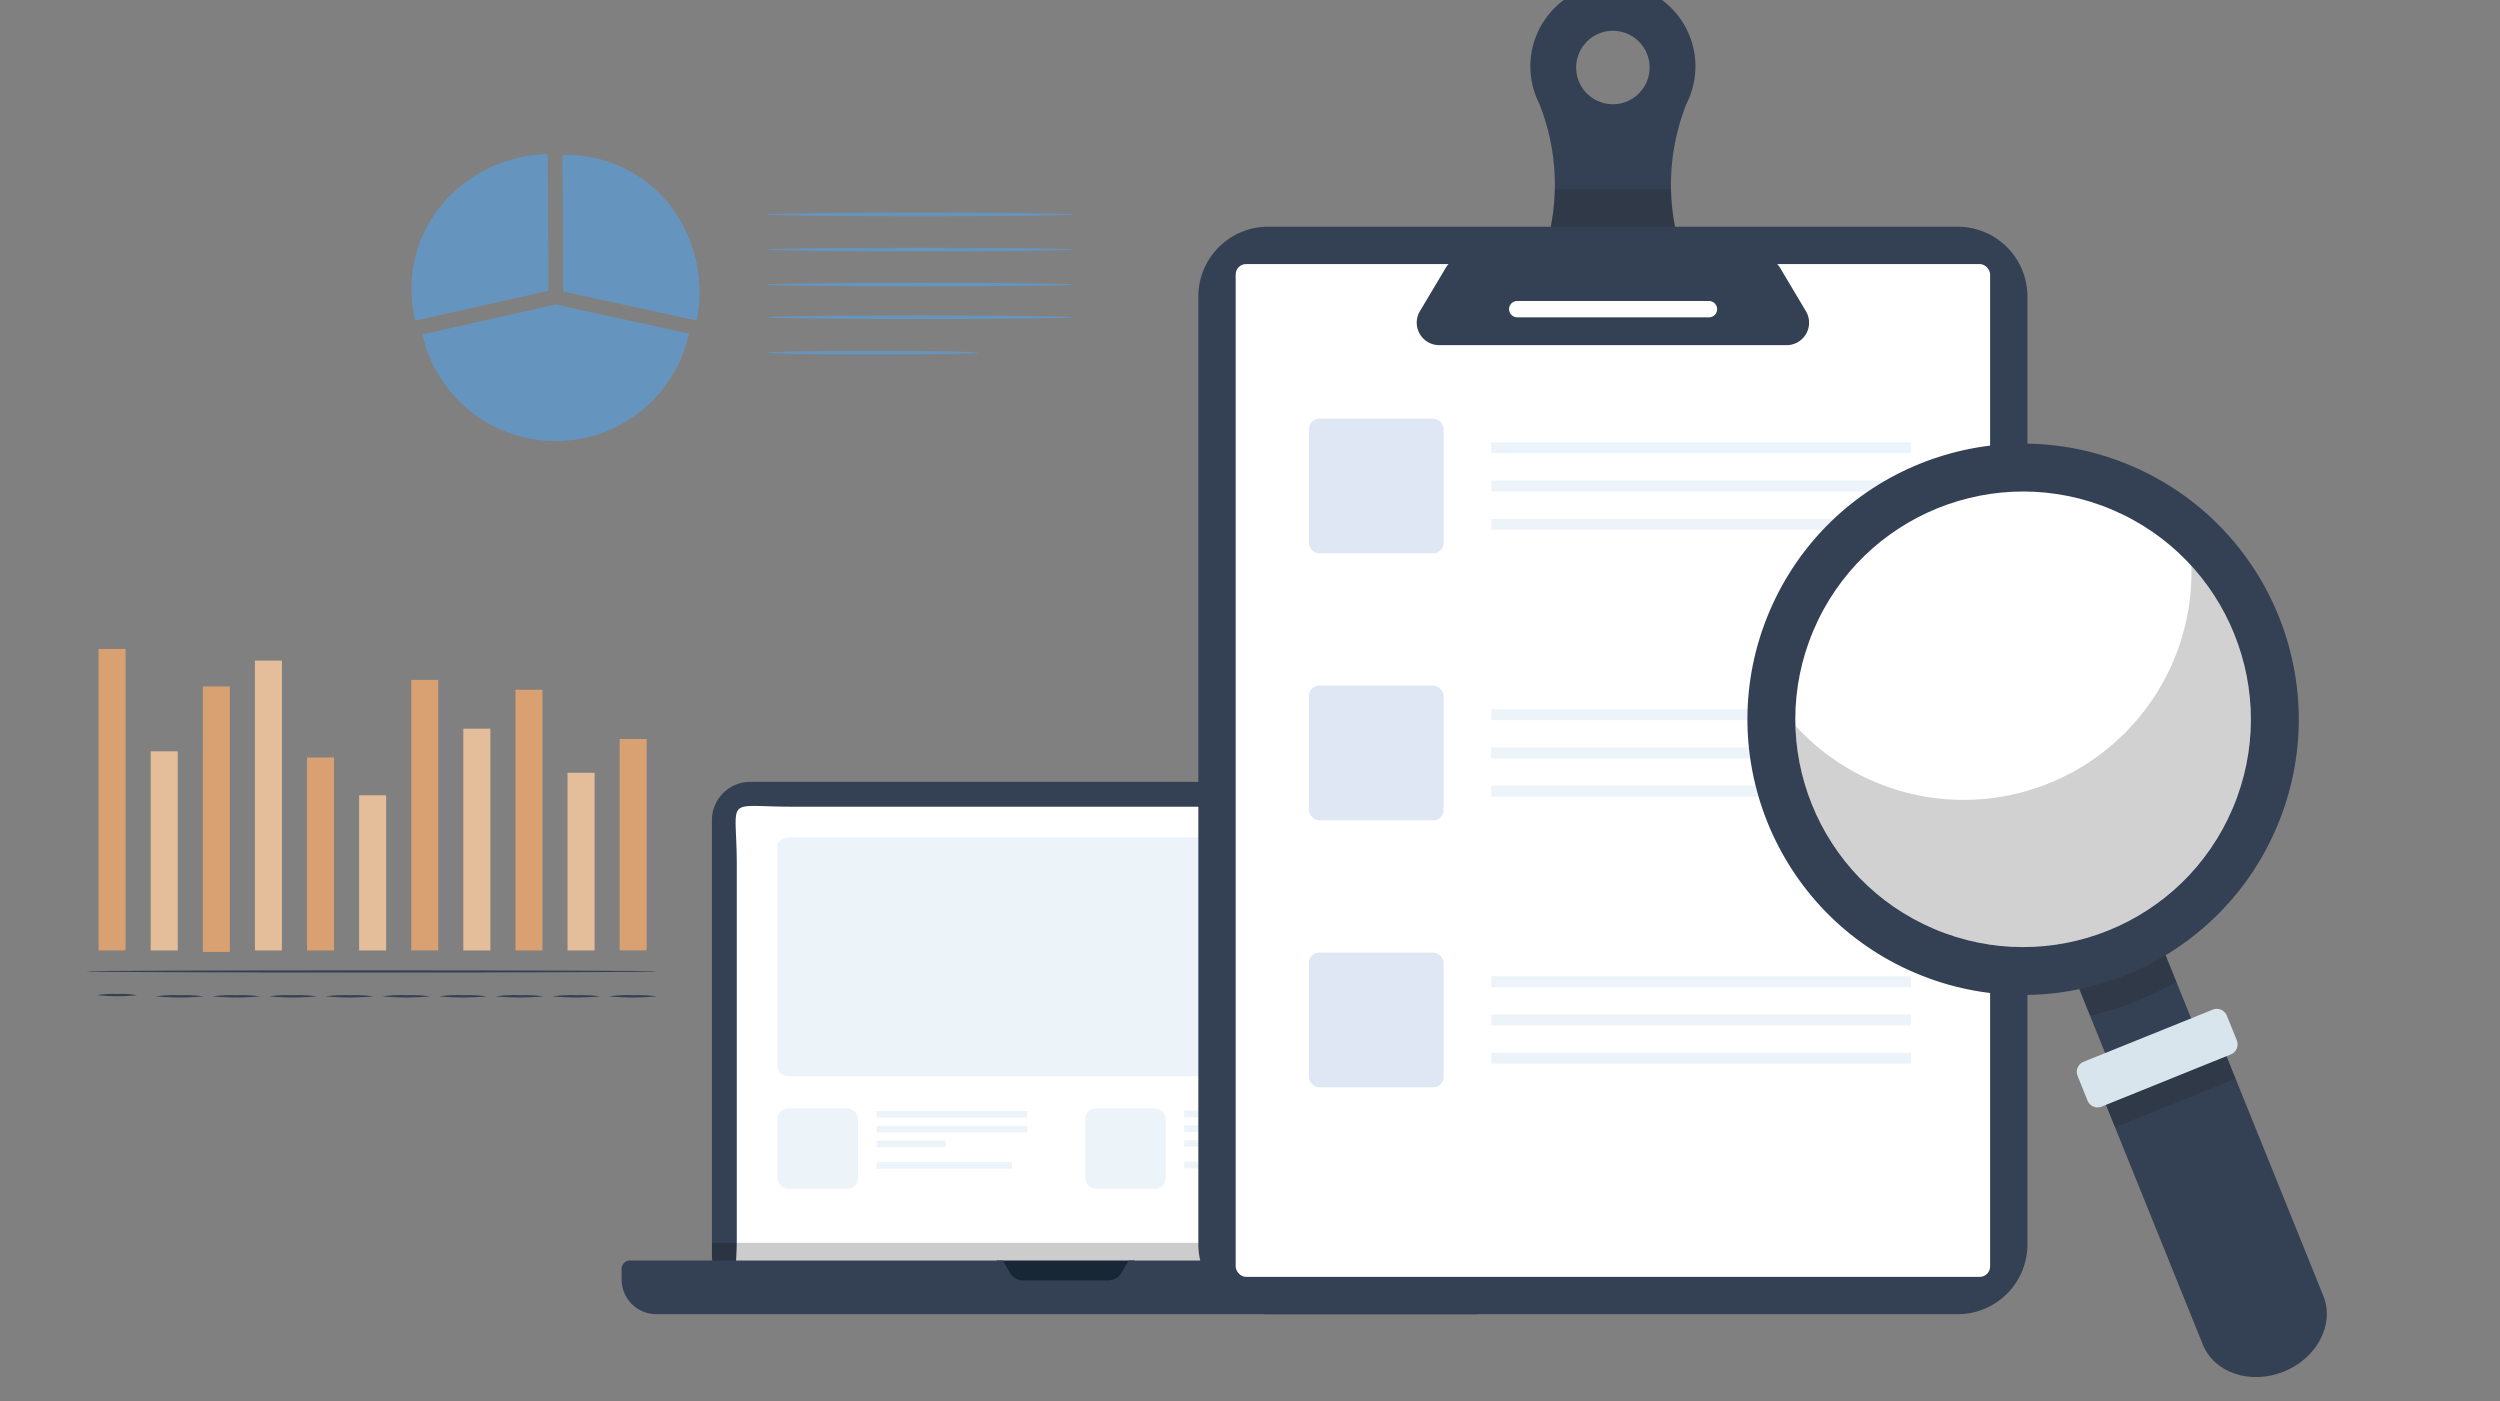 <svg xmlns="http://www.w3.org/2000/svg" xmlns:xlink="http://www.w3.org/1999/xlink" width="480" height="269" viewBox="0 0 480 269">
  <rect x="0" y="0" width="480" height="269" fill="#808080" stroke="none"/>
  <defs>
    <clipPath id="clip-path">
      <rect id="Rectángulo_31331" data-name="Rectángulo 31331" width="480" height="269" transform="translate(180 7144)" fill="#ffd947"/>
    </clipPath>
  </defs>
  <g id="Enmascarar_grupo_4" data-name="Enmascarar grupo 4" transform="translate(-180 -7144)" clip-path="url(#clip-path)">
    <g id="Grupo_70349" data-name="Grupo 70349" transform="translate(196.48 7140.884)">
      <g id="Grupo_50275" data-name="Grupo 50275" transform="translate(102.872 153.233)">
        <path id="Trazado_100403" data-name="Trazado 100403" d="M2719.33,1780.363v83.505a7.44,7.44,0,0,1-.072,1.031,7.353,7.353,0,0,1-7.292,6.332H2590.824a7.348,7.348,0,0,1-2.437-.413,7.259,7.259,0,0,1-1.56-.765,7.363,7.363,0,0,1-3.366-6.186v-83.505a7.363,7.363,0,0,1,7.363-7.363h121.142A7.364,7.364,0,0,1,2719.33,1780.363Z" transform="translate(-2566.122 -1773)" fill="#344154"/>
        <path id="Trazado_100500" data-name="Trazado 100500" d="M10.855.017h91.051a24.47,24.47,0,0,1,24.47,24.47V70.3a24.47,24.47,0,0,1-24.47,24.47H9.867C-3.647,94.772.052,96.2.052,82.687V11.23C.052-2.284-2.659.017,10.855.017Z" transform="translate(22.059 4.755)" fill="#fff"/>
        <path id="Trazado_100404" data-name="Trazado 100404" d="M2691.24,1908.015c-1.252,0-2.271-.718-2.271-1.6V1863.73c0-.882,1.019-1.6,2.271-1.6h106.136c1.251,0,2.27.718,2.27,1.6v42.685c0,.882-1.018,1.6-2.27,1.6Z" transform="translate(-2659.034 -1851.489)" fill="#edf4f9"/>
        <path id="Trazado_100405" data-name="Trazado 100405" d="M2719.33,2514.305v3.546a7.353,7.353,0,0,1-3.367,6.184H2586.827a7.356,7.356,0,0,1-3.366-6.184v-3.546Z" transform="translate(-2566.122 -2425.804)" opacity="0.2" style="mix-blend-mode: multiply;isolation: isolate"/>
        <rect id="Rectángulo_29036" data-name="Rectángulo 29036" width="26.486" height="4.046" transform="translate(72.03 91.899)" fill="#172735"/>
        <path id="Trazado_100406" data-name="Trazado 100406" d="M2608.773,2544.388v2.013a6.676,6.676,0,0,1-6.676,6.676H2444.9a6.677,6.677,0,0,1-6.677-6.676v-2.013a1.62,1.62,0,0,1,1.621-1.62h71.576l1.364,2.363a2.93,2.93,0,0,0,2.538,1.466h16.35a2.929,2.929,0,0,0,2.537-1.466l1.364-2.363h71.576A1.62,1.62,0,0,1,2608.773,2544.388Z" transform="translate(-2438.227 -2450.869)" fill="#344154"/>
        <g id="Grupo_50274" data-name="Grupo 50274" transform="translate(29.935 62.693)">
          <rect id="Rectángulo_29037" data-name="Rectángulo 29037" width="15.458" height="15.458" rx="2" fill="#edf4f9"/>
          <rect id="Rectángulo_29038" data-name="Rectángulo 29038" width="28.949" height="1.279" transform="translate(19.012 0.498)" fill="#edf4f9"/>
          <rect id="Rectángulo_29039" data-name="Rectángulo 29039" width="28.949" height="1.279" transform="translate(19.012 3.34)" fill="#edf4f9"/>
          <rect id="Rectángulo_29040" data-name="Rectángulo 29040" width="13.255" height="1.279" transform="translate(19.012 6.183)" fill="#edf4f9"/>
          <rect id="Rectángulo_29041" data-name="Rectángulo 29041" width="26.012" height="1.279" transform="translate(19.012 10.306)" fill="#edf4f9"/>
        </g>
        <rect id="Rectángulo_29042" data-name="Rectángulo 29042" width="15.458" height="15.458" rx="2" transform="translate(89.022 62.693)" fill="#edf4f9"/>
        <rect id="Rectángulo_29043" data-name="Rectángulo 29043" width="28.949" height="1.279" transform="translate(108.034 63.112)" fill="#edf4f9"/>
        <rect id="Rectángulo_29044" data-name="Rectángulo 29044" width="28.949" height="1.279" transform="translate(108.034 65.954)" fill="#edf4f9"/>
        <rect id="Rectángulo_29045" data-name="Rectángulo 29045" width="13.255" height="1.279" transform="translate(108.034 68.797)" fill="#edf4f9"/>
        <rect id="Rectángulo_29046" data-name="Rectángulo 29046" width="26.012" height="1.279" transform="translate(108.034 72.92)" fill="#edf4f9"/>
      </g>
      <g id="Grupo_50287" data-name="Grupo 50287" transform="translate(213.604)">
        <g id="Grupo_50285" data-name="Grupo 50285">
          <path id="Trazado_100440" data-name="Trazado 100440" d="M3827.33,952.777q-.267-.687-.51-1.382a42.034,42.034,0,0,1,.675-29.459,15.847,15.847,0,1,0-29.1-1.828,15.7,15.7,0,0,0,.78,1.828,41.985,41.985,0,0,1,3.006,16.51,42.032,42.032,0,0,1-2.333,12.95q-.241.694-.509,1.382-.412,1.061-.885,2.105l-.965,2.133h31.7l-.968-2.133Q3827.743,953.839,3827.33,952.777Zm-14-44.782a7.049,7.049,0,1,1-7.048,7.05A7.051,7.051,0,0,1,3813.332,907.994Z" transform="translate(-3733.741 -898.965)" fill="#344154"/>
          <path id="Trazado_100441" data-name="Trazado 100441" d="M3829.179,1184.939h-31.7l.965-2.134a41.95,41.95,0,0,0,3.727-16.437h22.31a41.942,41.942,0,0,0,3.727,16.437Z" transform="translate(-3733.74 -1126.889)" fill="#1a1a1a" opacity="0.2" style="mix-blend-mode: multiply;isolation: isolate"/>
          <path id="Trazado_100442" data-name="Trazado 100442" d="M3524.916,1228.293v182.022a13.4,13.4,0,0,1-13.386,13.387H3379.118a13.4,13.4,0,0,1-13.387-13.387V1228.293a13.4,13.4,0,0,1,13.387-13.386H3511.53A13.4,13.4,0,0,1,3524.916,1228.293Z" transform="translate(-3365.732 -1168.261)" fill="#344154"/>
          <rect id="Rectángulo_29051" data-name="Rectángulo 29051" width="144.851" height="194.462" rx="2" transform="translate(7.167 53.812)" fill="#fff"/>
          <path id="Trazado_100443" data-name="Trazado 100443" d="M3724.39,1264.516l-4.962-8.329a4.319,4.319,0,0,0-3.7-2.106h-56.784a4.306,4.306,0,0,0-3.163,1.382,4.17,4.17,0,0,0-.542.724l-4.963,8.329a4.313,4.313,0,0,0,3.7,6.52h66.709A4.312,4.312,0,0,0,3724.39,1264.516Zm-18.654,1.176h-36.812a1.567,1.567,0,0,1,0-3.133h36.812a1.567,1.567,0,1,1,0,3.133Z" transform="translate(-3607.738 -1201.652)" fill="#344154"/>
        </g>
        <g id="Grupo_50286" data-name="Grupo 50286" transform="translate(21.22 83.488)">
          <rect id="Rectángulo_29052" data-name="Rectángulo 29052" width="25.868" height="25.868" rx="2" fill="#dee7f3"/>
          <rect id="Rectángulo_29053" data-name="Rectángulo 29053" width="25.868" height="25.868" rx="2" transform="translate(0 51.262)" fill="#dee7f3"/>
          <rect id="Rectángulo_29054" data-name="Rectángulo 29054" width="25.868" height="25.868" rx="2" transform="translate(0 102.523)" fill="#dee7f3"/>
        </g>
        <rect id="Rectángulo_29055" data-name="Rectángulo 29055" width="80.589" height="2.095" transform="translate(56.216 88.027)" fill="#edf4f9"/>
        <rect id="Rectángulo_29056" data-name="Rectángulo 29056" width="80.589" height="2.095" transform="translate(56.216 95.375)" fill="#edf4f9"/>
        <rect id="Rectángulo_29057" data-name="Rectángulo 29057" width="80.589" height="2.095" transform="translate(56.216 102.722)" fill="#edf4f9"/>
        <rect id="Rectángulo_29058" data-name="Rectángulo 29058" width="80.589" height="2.095" transform="translate(56.216 139.289)" fill="#edf4f9"/>
        <rect id="Rectángulo_29059" data-name="Rectángulo 29059" width="80.589" height="2.095" transform="translate(56.216 146.636)" fill="#edf4f9"/>
        <rect id="Rectángulo_29060" data-name="Rectángulo 29060" width="80.589" height="2.095" transform="translate(56.216 153.984)" fill="#edf4f9"/>
        <rect id="Rectángulo_29061" data-name="Rectángulo 29061" width="80.589" height="2.095" transform="translate(56.216 190.55)" fill="#edf4f9"/>
        <rect id="Rectángulo_29062" data-name="Rectángulo 29062" width="80.589" height="2.095" transform="translate(56.216 197.898)" fill="#edf4f9"/>
        <rect id="Rectángulo_29063" data-name="Rectángulo 29063" width="80.589" height="2.095" transform="translate(56.216 205.246)" fill="#edf4f9"/>
      </g>
      <g id="Grupo_50293" data-name="Grupo 50293" transform="matrix(0.921, 0.391, -0.391, 0.921, 343.924, 71.833)">
        <path id="Trazado_100475" data-name="Trazado 100475" d="M17.639,0l36.48,36.479c4.151,4.15,3.566,11.463-1.3,16.334h0c-4.871,4.871-12.183,5.455-16.334,1.305L0,17.64Z" transform="translate(95.039 95.739)" fill="#344154"/>
        <rect id="Rectángulo_29067" data-name="Rectángulo 29067" width="17.794" height="19.386" transform="translate(80.715 93.996) rotate(-45)" fill="#344154"/>
        <path id="Trazado_100476" data-name="Trazado 100476" d="M12.582,0l6.328,6.327a58.612,58.612,0,0,1-5.516,6.366A58.7,58.7,0,0,1,6.219,18.8L0,12.582Z" transform="translate(80.714 81.414)" fill="#1a1a1a" opacity="0.2" style="mix-blend-mode: multiply;isolation: isolate"/>
        <circle id="Elipse_4021" data-name="Elipse 4021" cx="52.888" cy="52.888" r="52.888" fill="#344154"/>
        <circle id="Elipse_4022" data-name="Elipse 4022" cx="43.699" cy="43.699" r="43.699" transform="translate(9.188 9.188)" fill="#fff" style="mix-blend-mode: screen;isolation: isolate"/>
        <path id="Trazado_100477" data-name="Trazado 100477" d="M83.437,39.737A43.706,43.706,0,0,1,0,57.944,43.72,43.72,0,0,0,61.907,18.206,43.522,43.522,0,0,0,57.944,0,43.7,43.7,0,0,1,83.437,39.737Z" transform="translate(13.15 13.15)" fill="#1a1a1a" opacity="0.2" style="mix-blend-mode: multiply;isolation: isolate"/>
        <rect id="Rectángulo_29068" data-name="Rectángulo 29068" width="24.946" height="6.611" transform="translate(95.039 113.378) rotate(-45)" fill="#1a1a1a" opacity="0.2" style="mix-blend-mode: multiply;isolation: isolate"/>
        <path id="Trazado_100478" data-name="Trazado 100478" d="M26.052,7.166,7.165,26.053a2.091,2.091,0,0,1-2.957,0l-3.6-3.6a2.093,2.093,0,0,1,0-2.958L19.5.613a2.091,2.091,0,0,1,2.958,0l3.6,3.6A2.091,2.091,0,0,1,26.052,7.166Z" transform="translate(88.649 89.347)" fill="#d8e5ed"/>
      </g>
      <g id="Grupo_70348" data-name="Grupo 70348" transform="translate(0 127.721)">
        <rect id="Rectángulo_8579" data-name="Rectángulo 8579" width="5.18" height="57.878" transform="translate(2.449)" fill="#d9a171"/>
        <rect id="Rectángulo_8580" data-name="Rectángulo 8580" width="5.18" height="38.218" transform="translate(12.46 19.659)" fill="#d9a171"/>
        <rect id="Rectángulo_8581" data-name="Rectángulo 8581" width="5.18" height="50.973" transform="translate(22.464 7.193)" fill="#d9a171"/>
        <rect id="Rectángulo_8582" data-name="Rectángulo 8582" width="5.18" height="55.637" transform="translate(32.468 2.234)" fill="#d9a171"/>
        <rect id="Rectángulo_8583" data-name="Rectángulo 8583" width="5.18" height="37.044" transform="translate(42.472 20.833)" fill="#d9a171"/>
        <rect id="Rectángulo_8584" data-name="Rectángulo 8584" width="5.18" height="29.777" transform="translate(52.476 28.1)" fill="#d9a171"/>
        <rect id="Rectángulo_8585" data-name="Rectángulo 8585" width="5.18" height="51.933" transform="translate(62.48 5.938)" fill="#d9a171"/>
        <rect id="Rectángulo_8586" data-name="Rectángulo 8586" width="5.18" height="42.573" transform="translate(72.484 15.305)" fill="#d9a171"/>
        <rect id="Rectángulo_8587" data-name="Rectángulo 8587" width="5.18" height="50.054" transform="translate(82.489 7.823)" fill="#d9a171"/>
        <rect id="Rectángulo_8588" data-name="Rectángulo 8588" width="5.18" height="34.098" transform="translate(92.493 23.772)" fill="#d9a171"/>
        <rect id="Rectángulo_8589" data-name="Rectángulo 8589" width="5.18" height="40.587" transform="translate(102.497 17.284)" fill="#d9a171"/>
        <path id="Trazado_108171" data-name="Trazado 108171" d="M346.887,275.9c0,.121-24.584.215-54.9.215s-54.9-.094-54.9-.215,24.577-.208,54.9-.208S346.887,275.784,346.887,275.9Z" transform="translate(-237.09 -213.995)" fill="#344154"/>
        <path id="Trazado_108172" data-name="Trazado 108172" d="M247.989,282.688a34.536,34.536,0,0,1-7.689,0,17.467,17.467,0,0,1,3.845-.208A17.979,17.979,0,0,1,247.989,282.688Z" transform="translate(-238.146 -216.229)" fill="#344154"/>
        <path id="Trazado_108173" data-name="Trazado 108173" d="M266.262,283.035a49.3,49.3,0,0,1-9.192,0,25.282,25.282,0,0,1,4.6-.215A27.657,27.657,0,0,1,266.262,283.035Z" transform="translate(-243.664 -216.341)" fill="#344154"/>
        <path id="Trazado_108174" data-name="Trazado 108174" d="M282.492,283.035a49.3,49.3,0,0,1-9.192,0,25.283,25.283,0,0,1,4.6-.215A27.657,27.657,0,0,1,282.492,283.035Z" transform="translate(-249.004 -216.341)" fill="#344154"/>
        <path id="Trazado_108175" data-name="Trazado 108175" d="M298.7,283.035a49.3,49.3,0,0,1-9.192,0,25.222,25.222,0,0,1,4.6-.215A27.586,27.586,0,0,1,298.7,283.035Z" transform="translate(-254.338 -216.341)" fill="#344154"/>
        <path id="Trazado_108176" data-name="Trazado 108176" d="M314.912,283.035a49.3,49.3,0,0,1-9.192,0,25.282,25.282,0,0,1,4.6-.215A27.658,27.658,0,0,1,314.912,283.035Z" transform="translate(-259.672 -216.341)" fill="#344154"/>
        <path id="Trazado_108177" data-name="Trazado 108177" d="M331.132,283.035a49.3,49.3,0,0,1-9.192,0,25.282,25.282,0,0,1,4.6-.215A27.657,27.657,0,0,1,331.132,283.035Z" transform="translate(-265.009 -216.341)" fill="#344154"/>
        <path id="Trazado_108178" data-name="Trazado 108178" d="M347.352,283.035a49.3,49.3,0,0,1-9.192,0,25.222,25.222,0,0,1,4.6-.215A27.586,27.586,0,0,1,347.352,283.035Z" transform="translate(-270.345 -216.341)" fill="#344154"/>
        <path id="Trazado_108179" data-name="Trazado 108179" d="M363.562,283.035a49.3,49.3,0,0,1-9.192,0,25.283,25.283,0,0,1,4.6-.215A27.657,27.657,0,0,1,363.562,283.035Z" transform="translate(-275.679 -216.341)" fill="#344154"/>
        <path id="Trazado_108180" data-name="Trazado 108180" d="M379.782,283.035a49.3,49.3,0,0,1-9.192,0,25.221,25.221,0,0,1,4.6-.215A27.585,27.585,0,0,1,379.782,283.035Z" transform="translate(-281.016 -216.341)" fill="#344154"/>
        <path id="Trazado_108181" data-name="Trazado 108181" d="M395.992,283.035a49.3,49.3,0,0,1-9.192,0,25.283,25.283,0,0,1,4.6-.215A27.657,27.657,0,0,1,395.992,283.035Z" transform="translate(-286.35 -216.341)" fill="#344154"/>
        <g id="Grupo_58062" data-name="Grupo 58062" transform="translate(12.46 19.659)" opacity="0.3">
          <rect id="Rectángulo_8590" data-name="Rectángulo 8590" width="5.18" height="38.218" fill="#fff"/>
        </g>
        <g id="Grupo_58063" data-name="Grupo 58063" transform="translate(32.468 2.234)" opacity="0.3">
          <rect id="Rectángulo_8591" data-name="Rectángulo 8591" width="5.18" height="55.637" fill="#fff"/>
        </g>
        <g id="Grupo_58064" data-name="Grupo 58064" transform="translate(52.476 28.1)" opacity="0.3">
          <rect id="Rectángulo_8592" data-name="Rectángulo 8592" width="5.18" height="29.777" fill="#fff"/>
        </g>
        <g id="Grupo_58065" data-name="Grupo 58065" transform="translate(72.484 15.305)" opacity="0.3">
          <rect id="Rectángulo_8593" data-name="Rectángulo 8593" width="5.18" height="42.573" fill="#fff"/>
        </g>
        <g id="Grupo_58066" data-name="Grupo 58066" transform="translate(92.493 23.772)" opacity="0.3">
          <rect id="Rectángulo_8594" data-name="Rectángulo 8594" width="5.18" height="34.098" fill="#fff"/>
        </g>
      </g>
      <g id="Grupo_70352" data-name="Grupo 70352" transform="translate(62.546 32.729)">
        <g id="Grupo_58060" data-name="Grupo 58060">
          <g id="Grupo_58059" data-name="Grupo 58059">
            <path id="Trazado_108161" data-name="Trazado 108161" d="M259.143,94.686,259,73.47A27.12,27.12,0,0,0,241.5,80.3a25.1,25.1,0,0,0-8.431,21.972,29.058,29.058,0,0,0,.5,3.078v.079h0l25.562-5.755Z" transform="translate(-232.884 -73.47)" fill="#6595bf"/>
            <g id="Grupo_58057" data-name="Grupo 58057" opacity="0.3">
              <path id="Trazado_108162" data-name="Trazado 108162" d="M259.143,94.686,259,73.47A27.12,27.12,0,0,0,241.5,80.3a25.1,25.1,0,0,0-8.431,21.972,29.058,29.058,0,0,0,.5,3.078v.079h0l25.562-5.755Z" transform="translate(-232.884 -73.47)" fill="#6595bf"/>
            </g>
            <path id="Trazado_108163" data-name="Trazado 108163" d="M293.319,88.194a25.192,25.192,0,0,0-20.626-14.446c-.268,0-.535-.055-.787-.071h-.52c-.5,0-1.016,0-1.535-.047h-.142l.142,21.256v4.983l25.578,5.542h0A25.7,25.7,0,0,0,296,99.9a27.554,27.554,0,0,0-2.677-11.706Z" transform="translate(-240.719 -73.504)" fill="#6595bf"/>
            <g id="Grupo_58058" data-name="Grupo 58058" transform="translate(28.991 0.126)" opacity="0.3">
              <path id="Trazado_108164" data-name="Trazado 108164" d="M293.319,88.194a25.192,25.192,0,0,0-20.626-14.446c-.268,0-.535-.055-.787-.071h-.52c-.5,0-1.016,0-1.535-.047h-.142l.142,21.256v4.983l25.578,5.542h0A25.7,25.7,0,0,0,296,99.9a27.554,27.554,0,0,0-2.677-11.706Z" transform="translate(-269.71 -73.63)" fill="#6595bf"/>
            </g>
          </g>
          <path id="Trazado_108165" data-name="Trazado 108165" d="M261.092,110.12l-25.562,5.747a26.2,26.2,0,0,0,51.171-.173l-25.609-5.574" transform="translate(-233.447 -81.268)" fill="#6595bf"/>
        </g>
        <path id="Trazado_108166" data-name="Trazado 108166" d="M378.407,105.176c0,.189-13.21.339-29.514.339s-29.514-.15-29.514-.339,13.21-.346,29.514-.346S378.407,104.964,378.407,105.176Z" transform="translate(-251.287 -80.142)" fill="#6595bf"/>
        <path id="Trazado_108167" data-name="Trazado 108167" d="M378.407,96.626c0,.189-13.21.346-29.514.346s-29.514-.157-29.514-.346,13.21-.346,29.514-.346S378.407,96.437,378.407,96.626Z" transform="translate(-251.287 -78.323)" fill="#6595bf"/>
        <path id="Trazado_108168" data-name="Trazado 108168" d="M378.407,88.076c0,.189-13.21.346-29.514.346s-29.514-.157-29.514-.346,13.21-.346,29.514-.346S378.407,87.887,378.407,88.076Z" transform="translate(-251.287 -76.504)" fill="#6595bf"/>
        <path id="Trazado_108169" data-name="Trazado 108169" d="M378.407,113.126c0,.189-13.21.346-29.514.346s-29.514-.157-29.514-.346,13.21-.346,29.514-.346S378.407,112.953,378.407,113.126Z" transform="translate(-251.287 -81.833)" fill="#6595bf"/>
        <path id="Trazado_108170" data-name="Trazado 108170" d="M360.193,121.776c0,.189-9.077.346-20.272.346s-20.271-.157-20.271-.346,9.069-.346,20.271-.346S360.193,121.587,360.193,121.776Z" transform="translate(-251.344 -83.674)" fill="#6595bf"/>
      </g>
    </g>
  </g>
</svg>
